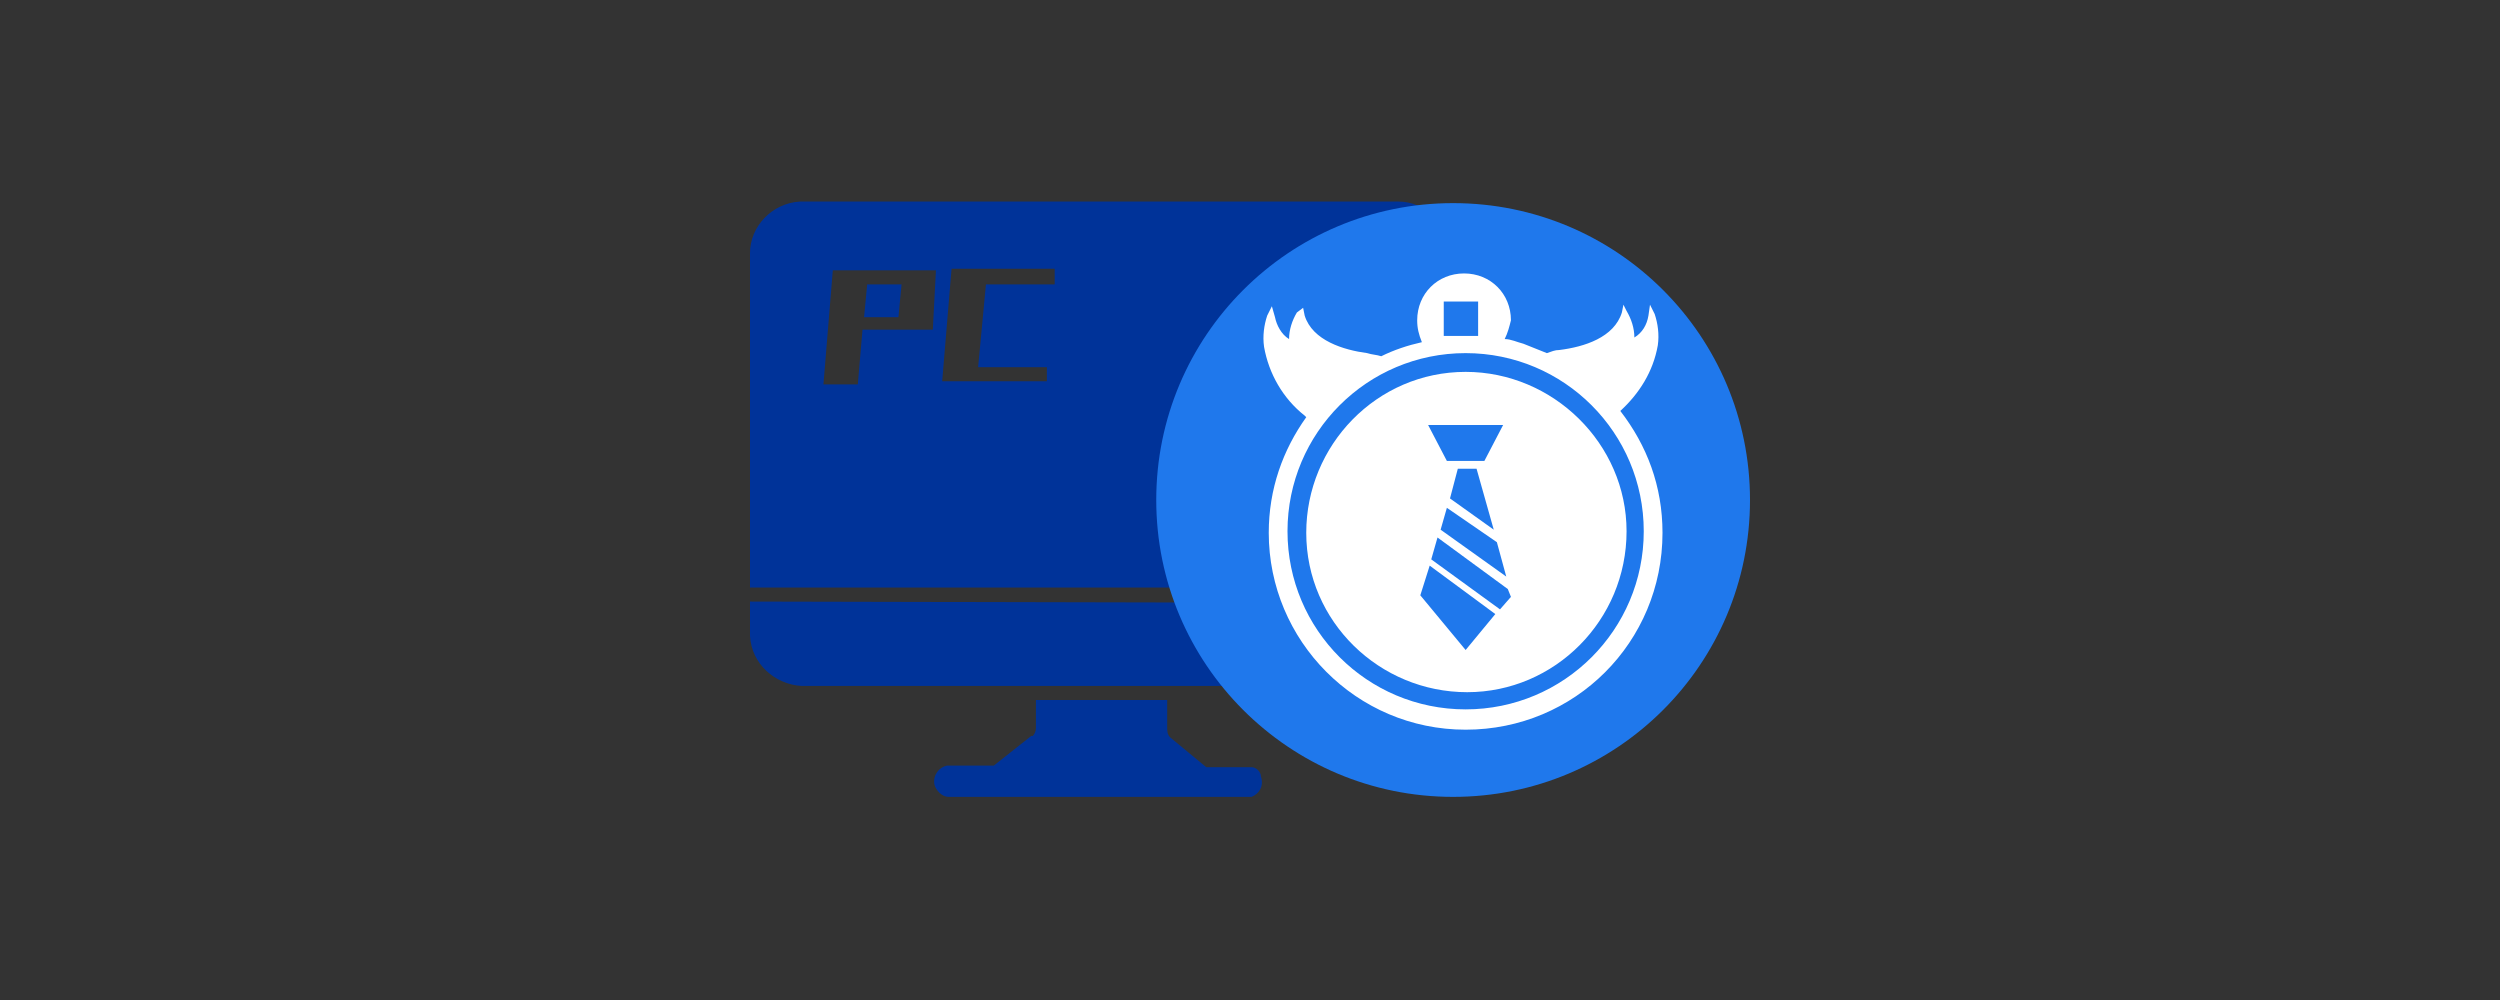 <?xml version="1.0" encoding="utf-8"?>
<!-- Generator: Adobe Illustrator 24.0.0, SVG Export Plug-In . SVG Version: 6.00 Build 0)  -->
<svg version="1.1" id="图层_1" xmlns="http://www.w3.org/2000/svg" xmlns:xlink="http://www.w3.org/1999/xlink" x="0px" y="0px"
	 viewBox="0 0 160 64" style="enable-background:new 0 0 160 64;" xml:space="preserve">
<rect x="0" y="0" width="160" height="64" fill="#333333" stroke="none"/>
<style type="text/css">
	.st0{fill:#003399;}
	.st1{fill-rule:evenodd;clip-rule:evenodd;fill:#1F78EC;}
	.st2{fill:#FFFFFF;}
</style>
<title>icon</title>
<path class="st0" d="M48,38.5v2.2c0.1,1.8,1.6,3.1,3.3,3.2h38.3c1.8-0.1,3.2-1.6,3.2-3.3v-2L48,38.5z"/>
<path class="st0" d="M80.1,49.1h-2.9l-2.3-1.9l0,0l0,0c-0.2-0.2-0.2-0.4-0.2-0.7v-1.7h-8.4v1.8c0,0.2-0.1,0.4-0.2,0.5H66L63.6,49h-3
	c-0.5,0.1-0.9,0.6-0.8,1.2c0.1,0.4,0.5,0.8,0.9,0.8h19.4c0.5-0.2,0.8-0.7,0.6-1.3C80.7,49.4,80.4,49.1,80.1,49.1L80.1,49.1z"/>
<path class="st0" d="M92.8,16.3v-0.2c-0.1-1.8-1.6-3.2-3.3-3.2H51.2c-1.8,0.1-3.2,1.6-3.2,3.3v21.4h44.8V16.3z M59.7,21.1h-4.5
	l-0.3,3.5h-2.2l0.6-7.3h6.6L59.7,21.1z M67.5,18.2h-4.4l-0.5,5.3H67v0.9h-6.7l0.6-7.2h6.6V18.2z"/>
<polygon class="st0" points="57.7,18.2 55.5,18.2 55.3,20.3 57.5,20.3 "/>
<path class="st1" d="M112,32c0,10.5-8.5,19-19,19s-19-8.5-19-19s8.5-19,19-19S112,21.5,112,32"/>
<g>
	<path class="st2" d="M103.7,26.3c1.2-1.1,2.1-2.5,2.4-4.2c0.1-0.7,0-1.4-0.2-2l-0.3-0.6l-0.1,0.7c-0.1,0.6-0.4,1.1-0.9,1.4
		c0-0.6-0.2-1.2-0.5-1.7l-0.2-0.4l-0.1,0.5c-0.5,1.6-2.4,2.2-4,2.4c-0.3,0-0.5,0.1-0.8,0.2c-0.5-0.2-1-0.4-1.5-0.6
		c-0.4-0.1-0.8-0.3-1.2-0.3c0.2-0.4,0.3-0.8,0.4-1.2c0-1.7-1.3-3-3-3s-3,1.3-3,3c0,0.5,0.1,0.9,0.3,1.4c-0.9,0.2-1.8,0.5-2.6,0.9
		c-0.3-0.1-0.6-0.1-0.9-0.2c-1.5-0.2-3.5-0.8-4-2.4c0,0,0,0,0,0l-0.1-0.5L83,20c-0.3,0.5-0.5,1.1-0.5,1.7c-0.5-0.3-0.8-0.9-0.9-1.4
		l-0.2-0.7l-0.3,0.6c-0.2,0.6-0.3,1.3-0.2,2c0.3,1.7,1.2,3.3,2.6,4.4l0.1,0.1h0c-1.5,2.1-2.4,4.6-2.4,7.4c0,6.9,5.6,12.6,12.6,12.6
		s12.6-5.6,12.6-12.6C106.4,31.1,105.4,28.5,103.7,26.3z M92.4,19.3h2.2v2.2h-2.2V19.3z M93.8,45.4c-6.3,0-11.4-5.1-11.4-11.4
		s5.1-11.4,11.4-11.4s11.4,5.1,11.4,11.4S100.1,45.4,93.8,45.4z"/>
</g>
<path class="st2" d="M93.8,23.8c-5.7,0-10.2,4.7-10.2,10.3c0,5.7,4.7,10.2,10.3,10.2c5.6,0,10.2-4.6,10.2-10.3
	C104.1,28.4,99.4,23.8,93.8,23.8C93.8,23.8,93.8,23.8,93.8,23.8z M95.8,34.7l0.6,2.2l-4.2-3l0.4-1.4L95.8,34.7z M92.8,31.9l0.5-1.9
	h1.2l1.1,3.9L92.8,31.9z M96.2,27.2L95,29.5h-2.4l-1.2-2.3H96.2z M93.8,41.6l-2.9-3.5l0.6-1.9l4.2,3.1L93.8,41.6z M96,39l-4.4-3.2
	l0.4-1.4l4.5,3.3l0.2,0.5L96,39z"/>
</svg>
